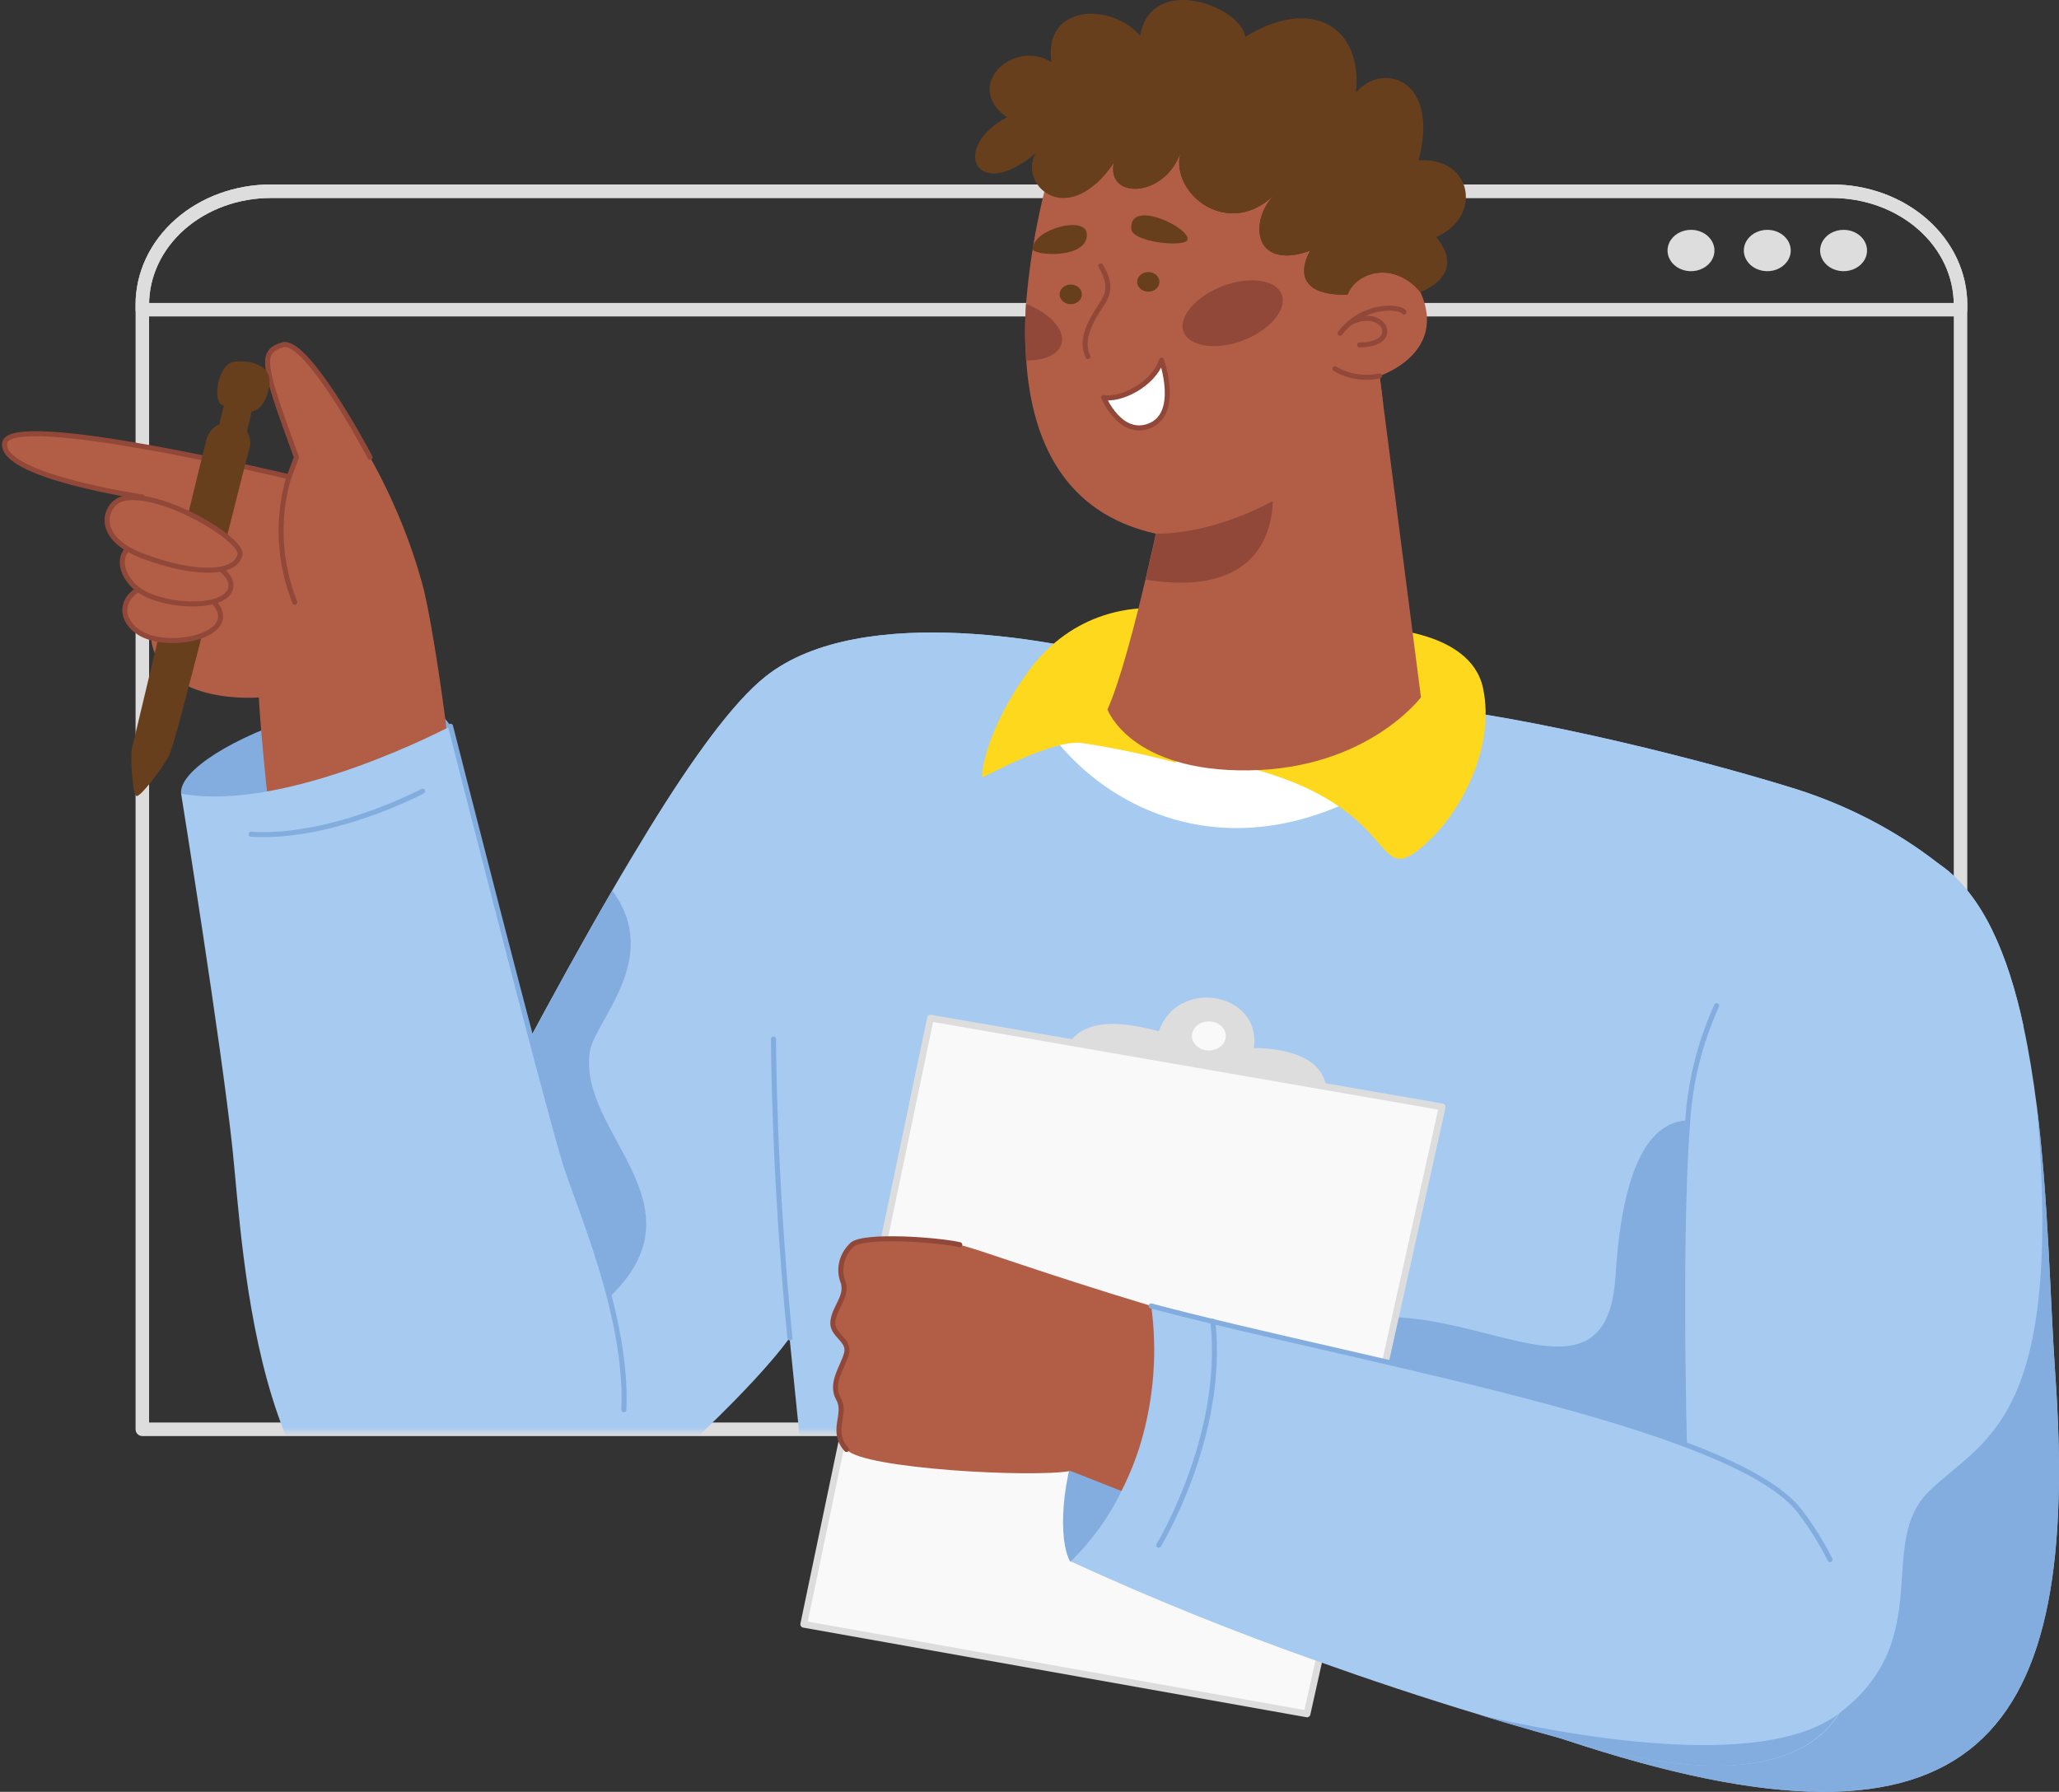 <svg width="455" height="396" viewBox="0 0 455 396" fill="none" xmlns="http://www.w3.org/2000/svg">
<rect x="0" y="0" width="455" height="396" fill="#333333" stroke="none"/>
<path d="M433.238 67.33V315.874H31.453V67.33C31.451 64.037 32.184 60.776 33.611 57.733C35.038 54.69 37.131 51.926 39.771 49.597C42.411 47.269 45.545 45.422 48.995 44.163C52.444 42.904 56.141 42.258 59.874 42.26H404.817C412.355 42.26 419.583 44.902 424.913 49.603C430.243 54.305 433.238 60.681 433.238 67.33Z" stroke="#DDDDDD" stroke-width="2.988" stroke-linecap="round" stroke-linejoin="round"/>
<path d="M433.238 67.33V68.448H31.453V67.33C31.451 64.037 32.184 60.776 33.611 57.733C35.038 54.69 37.131 51.926 39.771 49.597C42.411 47.269 45.545 45.422 48.995 44.163C52.444 42.904 56.141 42.258 59.874 42.26H404.817C412.355 42.26 419.583 44.902 424.913 49.603C430.243 54.305 433.238 60.681 433.238 67.33Z" stroke="#DDDDDD" stroke-width="2.988" stroke-linecap="round" stroke-linejoin="round"/>
<path d="M378.86 55.364C378.86 56.268 378.556 57.152 377.986 57.904C377.417 58.655 376.608 59.241 375.661 59.587C374.714 59.933 373.672 60.023 372.667 59.847C371.662 59.671 370.738 59.235 370.013 58.596C369.289 57.957 368.795 57.142 368.595 56.256C368.395 55.369 368.498 54.45 368.89 53.615C369.282 52.779 369.947 52.066 370.799 51.563C371.651 51.061 372.653 50.793 373.678 50.793C375.052 50.793 376.37 51.274 377.342 52.132C378.314 52.989 378.86 54.152 378.86 55.364Z" fill="#DDDDDD"/>
<path d="M395.72 55.364C395.72 56.268 395.416 57.152 394.847 57.904C394.277 58.655 393.468 59.241 392.521 59.587C391.574 59.933 390.532 60.023 389.527 59.847C388.522 59.671 387.598 59.235 386.874 58.596C386.149 57.957 385.655 57.142 385.455 56.256C385.256 55.369 385.358 54.45 385.75 53.615C386.143 52.779 386.807 52.066 387.659 51.563C388.511 51.061 389.513 50.793 390.538 50.793C391.912 50.793 393.23 51.274 394.202 52.132C395.174 52.989 395.72 54.152 395.72 55.364Z" fill="#DDDDDD"/>
<path d="M412.579 55.364C412.579 56.268 412.275 57.152 411.705 57.904C411.136 58.655 410.326 59.241 409.38 59.587C408.433 59.933 407.391 60.023 406.386 59.847C405.38 59.671 404.457 59.235 403.732 58.596C403.007 57.957 402.514 57.142 402.314 56.256C402.114 55.369 402.217 54.45 402.609 53.615C403.001 52.779 403.665 52.066 404.517 51.563C405.37 51.061 406.372 50.793 407.396 50.793C408.771 50.793 410.089 51.274 411.061 52.132C412.033 52.989 412.579 54.152 412.579 55.364Z" fill="#DDDDDD"/>
<path d="M40.022 175.39C38.985 164.988 91.013 145.302 99.558 160.498L82.653 175.39C82.653 175.39 47.484 187.64 40.022 175.39Z" fill="#83ADDF"/>
<path d="M65.518 101.075C57.917 80.353 57.388 77.813 62.431 76.208C67.475 74.603 80.327 98.21 81.778 101.075C86.859 110.142 90.776 119.682 93.455 129.517C95.758 138.7 98.637 159.869 99.121 164.968C101.101 186.483 60.888 193.004 59.138 176.284C57.388 159.564 57.203 154.14 57.203 154.14C57.203 154.14 36.475 155.887 33.55 142.194C31.724 131.486 31.022 120.653 31.454 109.831C31.454 109.831 -0.099 105.219 1.03 97.885C2.158 90.551 63.883 105.382 63.883 105.382L65.518 101.075Z" fill="#B25E47"/>
<path d="M31.454 109.831C31.454 109.831 -0.099 105.219 1.03 97.885C2.158 90.551 63.883 105.382 63.883 105.382L65.518 101.075C57.917 80.353 57.388 77.813 62.431 76.208C67.475 74.603 80.327 98.21 81.778 101.075" stroke="#914839" stroke-width="1.111" stroke-linecap="round" stroke-linejoin="round"/>
<path d="M63.836 105.382C61.165 114.537 61.622 124.185 65.149 133.113" stroke="#914839" stroke-width="1.111" stroke-linecap="round" stroke-linejoin="round"/>
<path d="M49.05 89.515C54.002 91.79 57.894 92.278 59.368 86.061C60.842 79.845 54.002 79.641 51.699 79.966C48.175 80.474 46.931 88.519 49.05 89.515Z" fill="#683F1D"/>
<path d="M50.04 87.89C48.935 91.222 48.129 95.387 48.152 95.265C48.981 95.63 53.725 97.073 54.462 95.63C55.204 93.089 55.728 90.501 56.029 87.89H50.04Z" fill="#683F1D"/>
<path d="M45.573 97.337C42.97 107.495 29.612 163.485 29.174 165.314C28.737 167.142 29.312 175.593 30.142 175.918C30.971 176.244 35.577 170.189 37.304 167.122C39.032 164.054 54.002 102.68 54.946 99.815C57.249 92.847 47.277 90.673 45.573 97.337Z" fill="#683F1D"/>
<path d="M33.803 129.09C27.332 130.411 25.489 135.855 30.28 139.472C35.416 143.352 48.06 141.503 48.705 136.648C49.35 131.792 39.193 127.993 33.803 129.09Z" fill="#B25E47" stroke="#914839" stroke-width="1.111" stroke-linecap="round" stroke-linejoin="round"/>
<path d="M33.273 120.151C26.64 119.298 25.005 125.088 29.749 129.659C34.494 134.23 50.132 135.165 51.007 129.822C51.882 124.479 37.303 120.68 33.273 120.151Z" fill="#B25E47" stroke="#914839" stroke-width="1.111" stroke-linecap="round" stroke-linejoin="round"/>
<path d="M27.354 110.156C35.692 108.409 53.748 119.217 53.034 122.569C52.159 126.774 43.66 127.424 31.569 122.894C20.237 118.668 23.255 111.009 27.354 110.156Z" fill="#B25E47" stroke="#914839" stroke-width="1.111" stroke-linecap="round" stroke-linejoin="round"/>
<mask id="mask0_109_2169" style="mask-type:alpha" maskUnits="userSpaceOnUse" x="29" y="65" width="404" height="252">
<rect x="29.446" y="65.562" width="403.227" height="250.873" fill="#C4C4C4"/>
</mask>
<g mask="url(#mask0_109_2169)">
<path d="M428.931 191.277C403.043 190.159 381.601 210.78 374.968 234.448C374.761 235.098 374.599 235.829 374.438 236.601C373.725 240.246 373.233 243.922 372.964 247.613C370.2 278.858 372.803 341.065 372.964 342.447C373.079 342.955 354.539 342.447 329.089 341.39C319.692 341.004 309.305 340.578 298.526 340.09C243.619 337.713 178.417 334.503 178.417 334.503L174.479 295.68C174.479 295.68 166.257 307.869 138.181 331.862C110.106 355.855 65.171 342.447 70.008 312.359C73.025 293.465 85.692 279.63 101.008 256.511C105.615 249.339 110.728 241.294 115.772 231.929C122.474 219.475 129.015 207.55 135.256 196.843C137.997 192.11 140.692 187.62 143.294 183.374C153.152 167.345 161.996 155.196 169.112 149.528C190.509 132.462 236.318 142.295 248.525 145.749C266.743 150.972 285.644 154.113 304.768 155.094C331.853 156.76 372.964 167.06 394.752 173.744C407.345 177.465 418.938 183.425 428.815 191.256L428.931 191.277Z" fill="#A7CAF0"/>
<path d="M447.148 226.748C423.449 205.762 387.451 196.599 351.337 225.001C309.328 258.014 277.084 263.743 229.823 215.534C195.645 180.672 183.76 171.773 143.386 183.374C153.244 167.345 162.088 155.196 169.205 149.528C190.601 132.462 236.41 142.295 248.617 145.749C266.835 150.972 285.736 154.113 304.86 155.094C331.945 156.76 373.056 167.06 394.844 173.744C407.437 177.465 419.03 183.425 428.907 191.256V191.256C438.235 197.839 443.763 211.024 447.148 226.748Z" fill="#A7CAF0"/>
<path d="M134.612 286.74C119.572 301.185 105.938 269.838 101.055 256.511C105.661 249.339 110.774 241.294 115.818 231.928C122.52 219.475 129.061 207.549 135.303 196.843C146.427 211.856 131.388 225.61 130.328 232.416C127.702 250.578 156.308 265.998 134.612 286.74Z" fill="#83ADDF"/>
<path d="M40.022 175.39C63.329 179.717 99.558 160.498 99.558 160.498C99.558 160.498 119.526 239.1 124.731 256.531C129.936 273.962 163.286 342.244 98.314 345.047C56.627 346.835 53.817 276.928 51.376 253.91C48.935 230.893 40.022 175.39 40.022 175.39Z" fill="#A7CAF0"/>
<path d="M55.475 184.37C73.417 185.487 93.408 174.841 93.408 174.841" stroke="#83ADDF" stroke-width="1.111" stroke-linecap="round" stroke-linejoin="round"/>
<path d="M99.558 160.498C99.558 160.498 119.527 239.1 124.732 256.531C127.588 266.039 138.804 290.682 137.86 311.567" stroke="#83ADDF" stroke-width="1.111" stroke-linecap="round" stroke-linejoin="round"/>
<path d="M229.824 158.589C241.339 177.625 272.294 195.909 309.513 170.656C309.513 170.656 313.52 160.173 313.106 160.173C312.691 160.173 235.098 151.884 235.098 151.884L229.824 158.589Z" fill="white"/>
<path d="M260.456 134.982C250.874 133.072 236.963 135.205 227.382 148.187C217.801 161.169 216.581 171.896 217.133 171.774C217.686 171.652 232.127 163.647 238.737 164.155C245.867 165.224 252.913 166.69 259.834 168.544L260.456 134.982Z" fill="#FED81D"/>
<path d="M303.663 138.781C303.663 138.781 324.852 138.903 327.708 152.006C330.564 165.11 322.71 180.814 313.106 188.087C303.502 195.36 308.799 177.604 274.367 169.275L303.663 138.781Z" fill="#FED81D"/>
<path d="M314.004 154.099C314.004 154.099 302.235 169.884 276.002 170.25C249.769 170.615 244.725 156.801 244.725 156.801C247.558 150.543 250.989 137.196 253.177 127.83C254.559 121.918 255.481 117.672 255.481 117.672C255.481 117.672 259.811 80.617 304.86 82.851L305.62 88.946L314.004 154.099Z" fill="#B25E47"/>
<path d="M253.177 128.115C254.559 122.203 255.48 117.957 255.48 117.957L281.115 107.352C281.115 107.352 285.168 133.174 253.177 128.115Z" fill="#914839"/>
<path d="M174.548 295.68C170.932 259.111 170.932 229.613 170.932 229.613" stroke="#83ADDF" stroke-width="1.111" stroke-linecap="round" stroke-linejoin="round"/>
</g>
<path d="M345.697 384.44C343.5 383.73 341.405 382.796 339.455 381.656C326.327 374.018 325.199 359.126 329.183 341.39C332.269 327.799 338.396 312.542 344.315 297.59C351.086 280.545 357.719 263.906 359.585 250.599C359.861 248.73 360.022 246.942 360.091 245.236C360.432 235.015 362.553 224.902 366.379 215.25C377.204 188.372 400.926 171.449 428.91 191.257C438.122 197.819 443.742 211.004 447.127 226.728C448.348 232.335 449.292 238.267 450.075 244.321C452.655 264.901 453 286.985 454.152 303.501C459.795 383.343 438.122 415.198 345.697 384.44Z" fill="#A7CAF0"/>
<path d="M447.15 226.748C426.767 208.688 397.218 199.383 366.379 215.25C377.203 188.372 400.926 171.449 428.909 191.257C438.237 197.839 443.764 211.024 447.15 226.748Z" fill="#A7CAF0"/>
<path d="M373.058 342.447C373.173 342.955 354.633 342.447 329.183 341.391C319.786 341.005 309.399 340.578 298.62 340.09C280.195 332.756 268.679 322.152 278.514 306.955C305.276 265.653 354.517 322.883 357.005 281.926C358.732 253.87 366.448 247.796 372.966 247.613C370.202 278.859 372.804 341.025 373.058 342.447Z" fill="#83ADDF"/>
<path d="M379.346 222.259C375.686 230.352 373.532 238.914 372.966 247.613C370.502 278.879 372.805 341.066 372.966 342.447" stroke="#83ADDF" stroke-width="1.111" stroke-linecap="round" stroke-linejoin="round"/>
<path d="M345.696 384.44C343.5 383.73 341.405 382.796 339.455 381.656C360.621 385.72 392.266 389.275 406.246 378.772C428.241 362.255 414.261 341.086 426.422 329.424C438.582 317.763 456.109 314.005 450.098 244.403C452.677 264.983 453.023 287.066 454.174 303.583C459.794 383.343 438.122 415.198 345.696 384.44Z" fill="#83ADDF"/>
<path d="M292.722 244.362C296.085 231.015 277.107 231.624 277.107 231.624C278.788 219.313 260.317 215.92 256.056 227.907C241.062 223.844 236.318 227.907 234.13 234.875L292.722 244.362Z" fill="#DDDDDD"/>
<path d="M267.134 232.904C269.614 232.904 271.625 231.131 271.625 228.943C271.625 226.755 269.614 224.981 267.134 224.981C264.654 224.981 262.643 226.755 262.643 228.943C262.643 231.131 264.654 232.904 267.134 232.904Z" fill="#F9F9F9" stroke="#DDDDDD" stroke-width="1.494" stroke-linecap="round" stroke-linejoin="round"/>
<path d="M205.617 225.001L177.61 358.964L288.829 378.772L318.701 244.627L205.617 225.001Z" fill="#F9F9F9" stroke="#DDDDDD" stroke-width="1.494" stroke-linecap="round" stroke-linejoin="round"/>
<path d="M239.887 313.761C234.198 326.804 233.875 340.497 236.478 345.088C236.478 345.088 247.096 346.815 257.69 321.44L239.887 313.761Z" fill="#83ADDF"/>
<path d="M254.374 288.61C228.924 280.911 216.764 276.238 212.18 275.141C207.597 274.044 191.038 272.825 188.389 275.141C187.22 276.25 186.421 277.622 186.08 279.106C185.739 280.59 185.868 282.128 186.454 283.552C187.329 286.66 184.52 288.915 184.151 292.064C183.783 295.213 188.043 296.127 187.145 299.256C186.247 302.384 183.46 305.777 185.395 309.21C187.329 312.644 183.46 316.199 187.145 320.404C190.83 324.61 228.349 326.621 236.571 325.077L252.693 331.436C252.693 331.436 281.137 305.574 254.374 288.61Z" fill="#B25E47"/>
<path d="M212.088 275.08C207.482 274.003 190.945 272.764 188.296 275.08C187.128 276.189 186.329 277.561 185.988 279.045C185.646 280.529 185.776 282.068 186.362 283.491C187.237 286.599 184.427 288.854 184.059 292.003C183.69 295.152 187.951 296.066 187.053 299.195C186.155 302.324 183.368 305.716 185.302 309.15C187.237 312.583 183.368 316.138 187.053 320.344" stroke="#914839" stroke-width="1.111" stroke-linecap="round" stroke-linejoin="round"/>
<path d="M406.382 378.772C399.772 389.316 383.19 394.415 351.752 386.025C343.253 383.77 335.054 381.413 327.223 379.036C314.233 375.115 302.257 371.092 291.524 367.253C272.806 360.686 254.48 353.281 236.617 345.068C241.327 340.451 245.126 335.17 247.857 329.445C249.573 326.047 250.982 322.535 252.071 318.942C255.007 309.002 255.789 298.663 254.374 288.468C258.658 289.606 263.265 290.757 268.193 291.922C279.916 294.746 293.044 297.691 306.357 300.779C346.247 310.043 387.727 320.669 397.838 333.874C398.759 335.073 399.634 336.312 400.463 337.571C400.786 338.059 401.131 338.567 401.43 339.075C401.524 339.206 401.608 339.341 401.684 339.481C402.052 340.07 402.421 340.7 402.766 341.309C403.396 342.379 403.972 343.456 404.494 344.54C410.275 356.628 411.956 369.711 406.382 378.772Z" fill="#A7CAF0"/>
<path d="M254.375 288.61C300.046 300.8 382.867 314.594 397.746 334.016C400.317 337.391 402.544 340.961 404.402 344.682" stroke="#83ADDF" stroke-width="1.111" stroke-linecap="round" stroke-linejoin="round"/>
<path d="M268.009 292.003C270.842 317.256 256.056 341.492 256.056 341.492" stroke="#83ADDF" stroke-width="1.111" stroke-linecap="round" stroke-linejoin="round"/>
<path d="M406.244 378.772C399.634 389.316 383.051 394.415 351.613 386.024C343.114 383.769 334.915 381.413 327.085 379.036C345.487 383.322 389.108 391.652 406.244 378.772Z" fill="#83ADDF"/>
<path d="M304.86 83.075L305.643 89.169C289.682 111.09 267.895 117.957 255.481 117.957C234.983 113.447 227.981 97.174 226.784 79.723C226.476 75.542 226.46 71.349 226.737 67.168C227.702 55.324 230.017 43.597 233.647 32.163C233.647 32.163 295.21 6.89 299.471 57.619C299.471 57.619 312.668 55.587 315.132 68.447C317.044 79.133 304.86 83.075 304.86 83.075Z" fill="#B25E47"/>
<path d="M236.619 67.229C237.98 67.229 239.083 66.256 239.083 65.055C239.083 63.855 237.98 62.881 236.619 62.881C235.258 62.881 234.154 63.855 234.154 65.055C234.154 66.256 235.258 67.229 236.619 67.229Z" fill="#683F1D"/>
<path d="M253.754 64.466C255.115 64.466 256.218 63.492 256.218 62.292C256.218 61.091 255.115 60.118 253.754 60.118C252.393 60.118 251.29 61.091 251.29 62.292C251.29 63.492 252.393 64.466 253.754 64.466Z" fill="#683F1D"/>
<path d="M250 50.631C250.277 53.577 261.746 54.694 262.391 53.048C263.381 50.509 249.401 43.683 250 50.631Z" fill="#683F1D"/>
<path d="M228.144 54.978C228.144 56.583 240.627 57.335 240.166 51.646C239.867 47.603 228.42 50.59 228.144 54.978Z" fill="#683F1D"/>
<path d="M296.133 73.648C301.269 66.944 309.399 67.675 310.251 68.955" stroke="#914839" stroke-width="1.111" stroke-linecap="round" stroke-linejoin="round"/>
<path d="M298.32 71.353C305.897 67.432 310.02 76.228 300.438 76.228" stroke="#914839" stroke-width="1.111" stroke-linecap="round" stroke-linejoin="round"/>
<path d="M243.251 58.757C245.324 62.312 245.163 64.446 243.781 66.741C242.399 69.037 238.231 74.218 240.419 78.809" stroke="#914839" stroke-width="1.111" stroke-linecap="round" stroke-linejoin="round"/>
<path d="M256.679 79.601C254.859 85.107 247.466 88.561 243.896 87.849C243.896 87.849 247.466 96.402 253.754 94.208C260.986 91.709 256.679 79.601 256.679 79.601Z" fill="white" stroke="#914839" stroke-width="1.111" stroke-linecap="round" stroke-linejoin="round"/>
<path d="M295.003 81.49C296.426 82.353 298.041 82.941 299.74 83.214C301.439 83.487 303.184 83.44 304.861 83.075" stroke="#914839" stroke-width="1.111" stroke-linecap="round" stroke-linejoin="round"/>
<path d="M317.367 52.378C324.461 60.951 313.82 64.567 313.82 64.567C312.733 63.194 311.308 62.055 309.651 61.236C308.605 60.693 307.434 60.363 306.224 60.269C305.014 60.176 303.796 60.321 302.658 60.694C301.52 61.068 300.491 61.66 299.645 62.429C298.799 63.197 298.157 64.122 297.767 65.136C283.28 65.4 289.522 55.425 289.522 55.425C276.532 59.996 276.118 48.274 281.714 42.972C271.58 53.008 258.683 42.972 260.802 33.931C257.209 43.804 244.426 44.089 246.131 35.963C245.032 37.651 243.702 39.214 242.169 40.615C233.371 48.396 225.517 40.066 228.811 33.911C215.637 44.983 209.925 32.59 222.5 25.927C212.551 18.735 224.297 8.496 232.335 13.737C230.515 0.999 245.394 0.43 251.935 7.866C254.514 -6.132 274.367 1.507 275.173 8.15C289.798 -0.87 301.13 5.794 299.656 20.441C305.575 13.473 318.242 17.556 313.475 35.434C325.52 34.662 327.616 48.01 317.367 52.378Z" fill="#683F1D"/>
<path d="M309.651 61.236C308.604 60.693 307.434 60.363 306.224 60.27C305.014 60.176 303.796 60.321 302.658 60.695C301.52 61.068 300.491 61.661 299.645 62.429C298.799 63.197 298.157 64.122 297.767 65.136C283.28 65.4 289.522 55.425 289.522 55.425C276.532 59.996 276.118 48.274 281.714 42.972C271.58 53.008 258.683 42.972 260.802 33.931C257.209 43.805 244.426 44.089 246.131 35.963C245.032 37.651 243.702 39.214 242.169 40.615C238.622 31.128 246.568 18.613 258.706 24.363C260.295 16.744 280.148 11.807 280.033 31.107C287.38 22.047 304.009 25.155 296.155 42.403C302.327 38.096 316.561 45.166 309.651 61.236Z" fill="#683F1D"/>
<path d="M283.004 64.588C284.754 67.676 281.461 72.267 275.634 74.847C269.807 77.427 263.658 76.879 261.815 73.892C259.973 70.906 263.358 66.213 269.185 63.633C275.012 61.053 281.231 61.5 283.004 64.588Z" fill="#914839"/>
<path d="M234.431 76.35C233.532 78.544 230.492 79.723 226.738 79.662C226.448 75.501 226.448 71.328 226.738 67.168C232.312 69.321 235.72 73.262 234.431 76.35Z" fill="#914839"/>
</svg>
